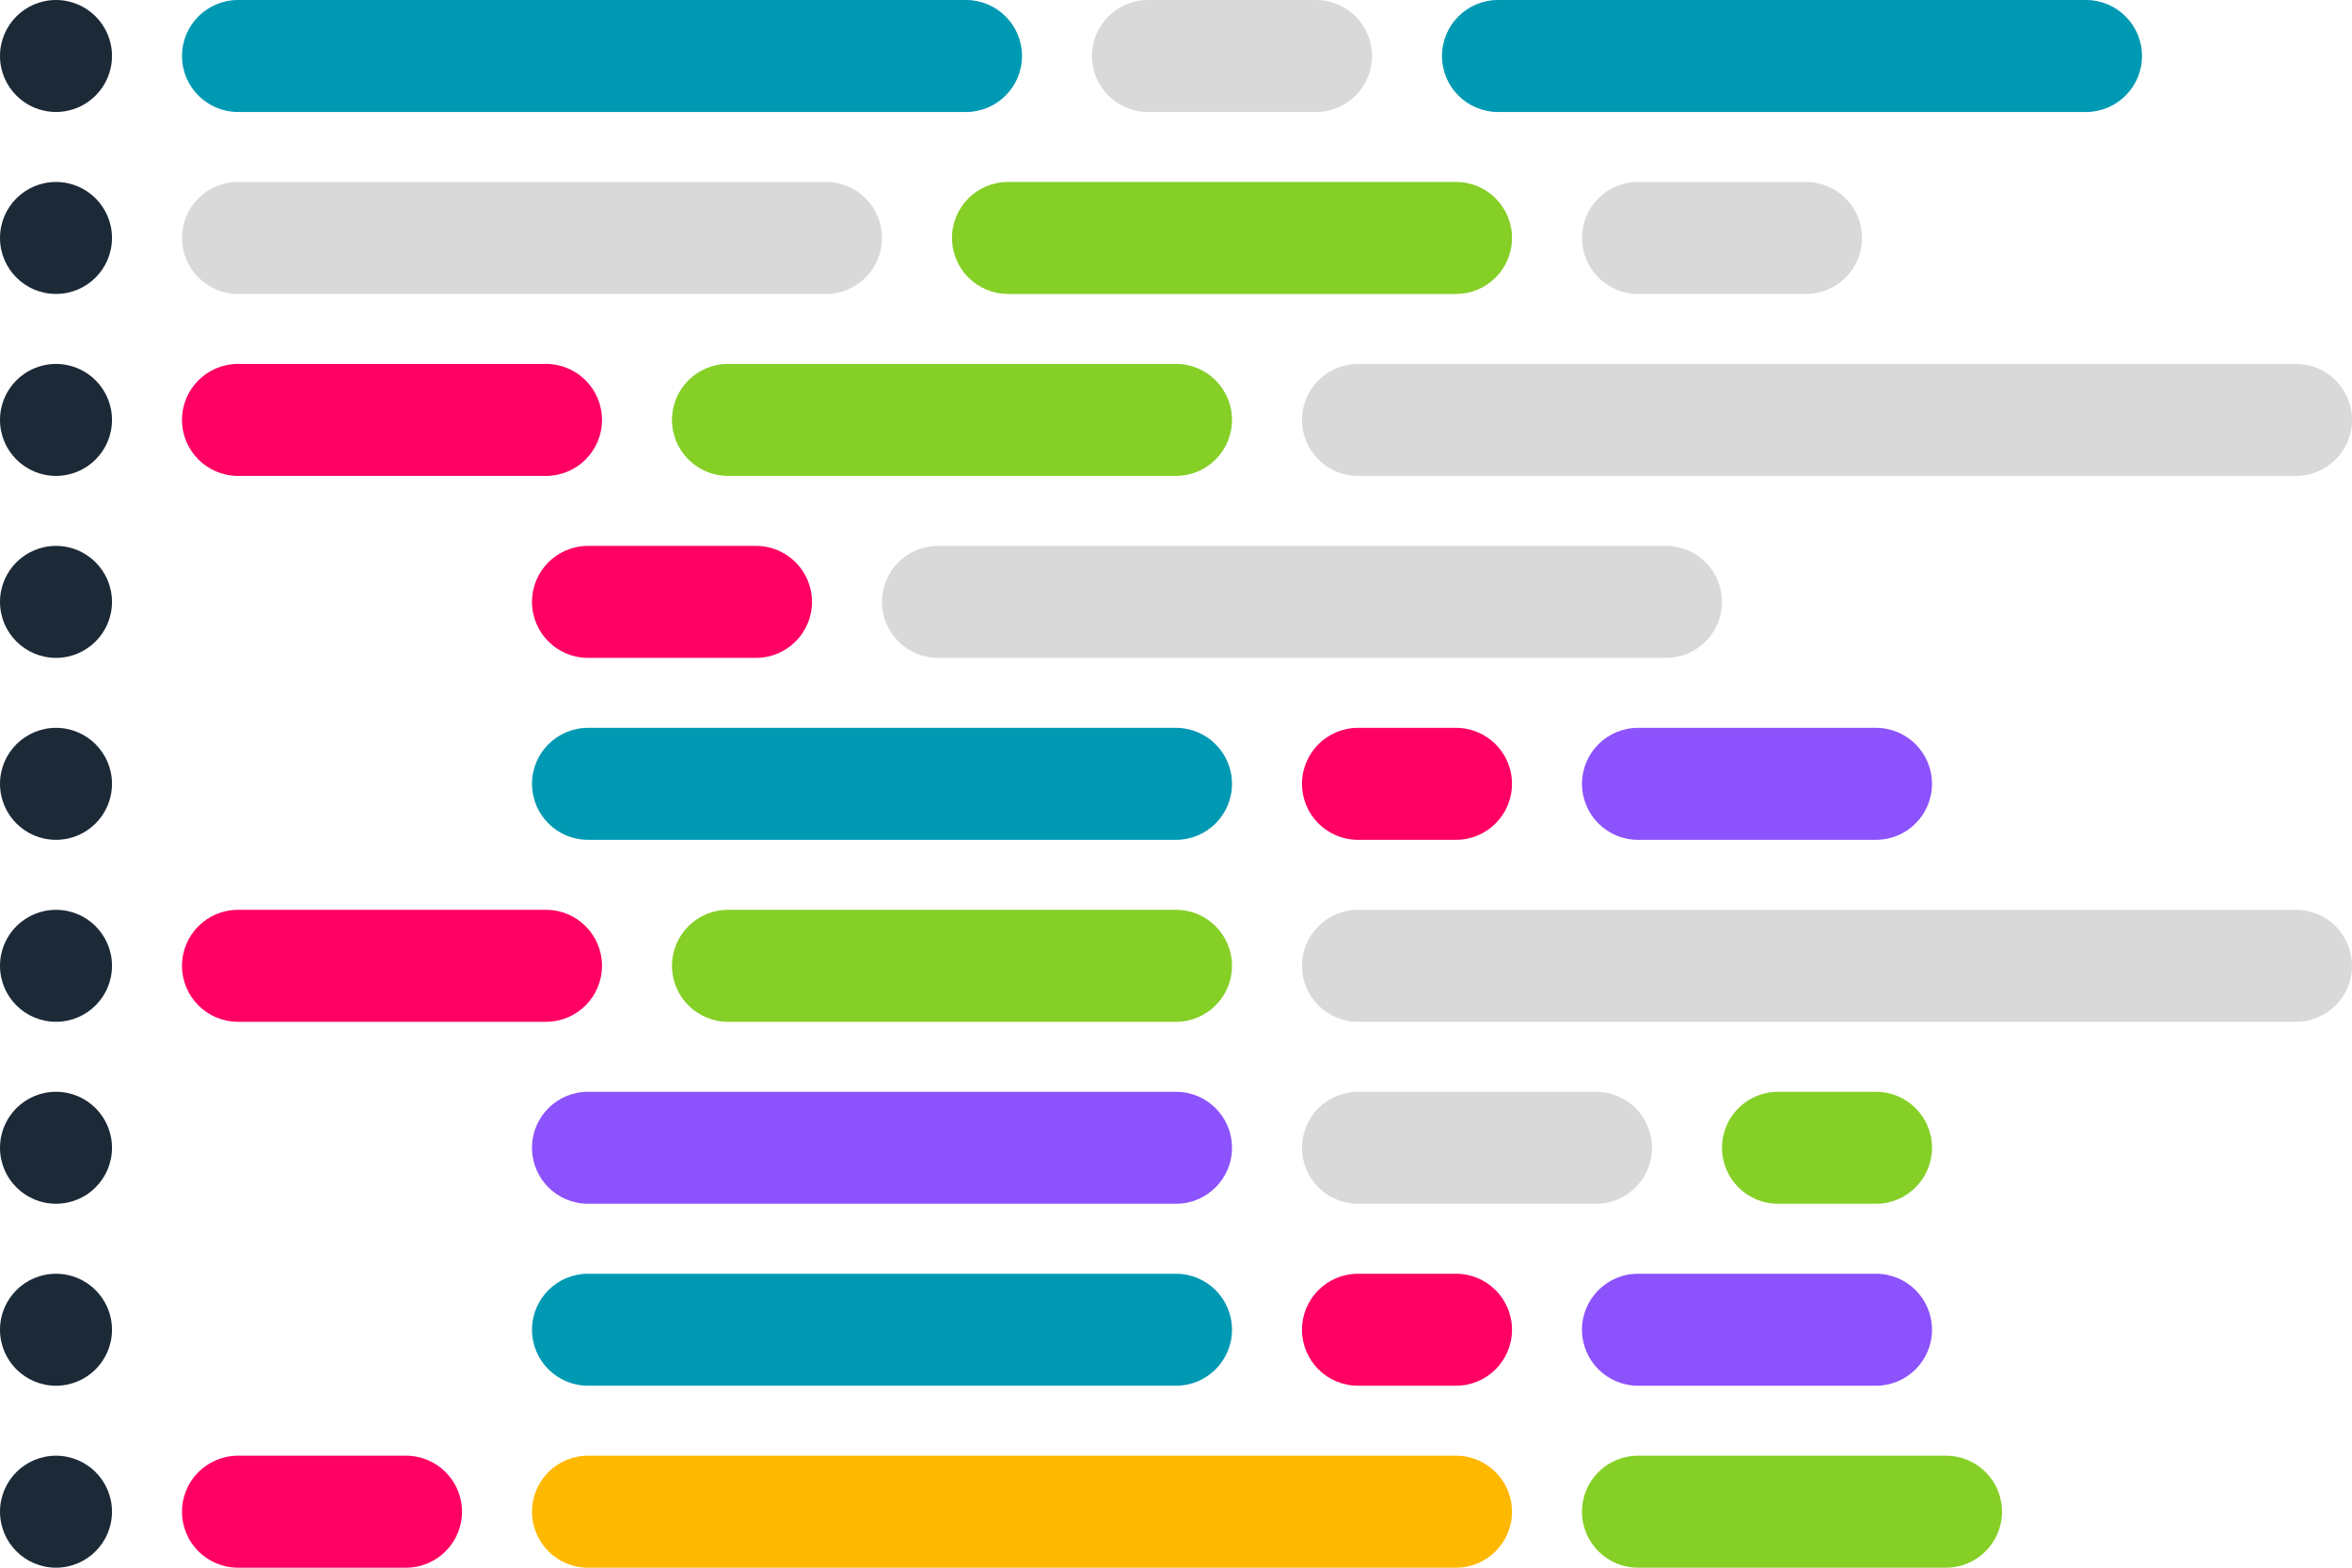 <svg width="336" height="224" viewBox="0 0 336 224" fill="none" xmlns="http://www.w3.org/2000/svg">
<g clip-path="url(#clip0_293_704)">
<path d="M16 8C16 3.582 12.418 0 8 0C3.582 0 0 3.582 0 8C0 12.418 3.582 16 8 16C12.418 16 16 12.418 16 8Z" fill="#1C2A38"/>
<path d="M138 0H34C29.582 0 26 3.582 26 8C26 12.418 29.582 16 34 16H138C142.418 16 146 12.418 146 8C146 3.582 142.418 0 138 0Z" fill="#0099B3"/>
<path d="M188 0H164C159.582 0 156 3.582 156 8C156 12.418 159.582 16 164 16H188C192.418 16 196 12.418 196 8C196 3.582 192.418 0 188 0Z" fill="#D9D9D9"/>
<path d="M298 0H214C209.582 0 206 3.582 206 8C206 12.418 209.582 16 214 16H298C302.418 16 306 12.418 306 8C306 3.582 302.418 0 298 0Z" fill="#0099B3"/>
<path d="M16 34C16 29.582 12.418 26 8 26C3.582 26 0 29.582 0 34C0 38.418 3.582 42 8 42C12.418 42 16 38.418 16 34Z" fill="#1C2A38"/>
<path d="M118 26H34C29.582 26 26 29.582 26 34C26 38.418 29.582 42 34 42H118C122.418 42 126 38.418 126 34C126 29.582 122.418 26 118 26Z" fill="#D9D9D9"/>
<path d="M208 26H144C139.582 26 136 29.582 136 34C136 38.418 139.582 42 144 42H208C212.418 42 216 38.418 216 34C216 29.582 212.418 26 208 26Z" fill="#85CF26"/>
<path d="M258 26H234C229.582 26 226 29.582 226 34C226 38.418 229.582 42 234 42H258C262.418 42 266 38.418 266 34C266 29.582 262.418 26 258 26Z" fill="#D9D9D9"/>
<path d="M16 60C16 55.582 12.418 52 8 52C3.582 52 0 55.582 0 60C0 64.418 3.582 68 8 68C12.418 68 16 64.418 16 60Z" fill="#1C2A38"/>
<path d="M78 52H34C29.582 52 26 55.582 26 60C26 64.418 29.582 68 34 68H78C82.418 68 86 64.418 86 60C86 55.582 82.418 52 78 52Z" fill="#FE0163"/>
<path d="M168 52H104C99.582 52 96 55.582 96 60C96 64.418 99.582 68 104 68H168C172.418 68 176 64.418 176 60C176 55.582 172.418 52 168 52Z" fill="#85CF26"/>
<path d="M328 52H194C189.582 52 186 55.582 186 60C186 64.418 189.582 68 194 68H328C332.418 68 336 64.418 336 60C336 55.582 332.418 52 328 52Z" fill="#D9D9D9"/>
<path d="M16 86C16 81.582 12.418 78 8 78C3.582 78 0 81.582 0 86C0 90.418 3.582 94 8 94C12.418 94 16 90.418 16 86Z" fill="#1C2A38"/>
<path d="M108 78H84C79.582 78 76 81.582 76 86C76 90.418 79.582 94 84 94H108C112.418 94 116 90.418 116 86C116 81.582 112.418 78 108 78Z" fill="#FE0163"/>
<path d="M238 78H134C129.582 78 126 81.582 126 86C126 90.418 129.582 94 134 94H238C242.418 94 246 90.418 246 86C246 81.582 242.418 78 238 78Z" fill="#D9D9D9"/>
<path d="M16 112C16 107.582 12.418 104 8 104C3.582 104 0 107.582 0 112C0 116.418 3.582 120 8 120C12.418 120 16 116.418 16 112Z" fill="#1C2A38"/>
<path d="M168 104H84C79.582 104 76 107.582 76 112C76 116.418 79.582 120 84 120H168C172.418 120 176 116.418 176 112C176 107.582 172.418 104 168 104Z" fill="#0099B3"/>
<path d="M208 104H194C189.582 104 186 107.582 186 112C186 116.418 189.582 120 194 120H208C212.418 120 216 116.418 216 112C216 107.582 212.418 104 208 104Z" fill="#FE0163"/>
<path d="M268 104H234C229.582 104 226 107.582 226 112C226 116.418 229.582 120 234 120H268C272.418 120 276 116.418 276 112C276 107.582 272.418 104 268 104Z" fill="#8C52FC"/>
<path d="M16 138C16 133.582 12.418 130 8 130C3.582 130 0 133.582 0 138C0 142.418 3.582 146 8 146C12.418 146 16 142.418 16 138Z" fill="#1C2A38"/>
<path d="M78 130H34C29.582 130 26 133.582 26 138C26 142.418 29.582 146 34 146H78C82.418 146 86 142.418 86 138C86 133.582 82.418 130 78 130Z" fill="#FE0163"/>
<path d="M168 130H104C99.582 130 96 133.582 96 138C96 142.418 99.582 146 104 146H168C172.418 146 176 142.418 176 138C176 133.582 172.418 130 168 130Z" fill="#85CF26"/>
<path d="M328 130H194C189.582 130 186 133.582 186 138C186 142.418 189.582 146 194 146H328C332.418 146 336 142.418 336 138C336 133.582 332.418 130 328 130Z" fill="#D9D9D9"/>
<path d="M16 164C16 159.582 12.418 156 8 156C3.582 156 0 159.582 0 164C0 168.418 3.582 172 8 172C12.418 172 16 168.418 16 164Z" fill="#1C2A38"/>
<path d="M168 156H84C79.582 156 76 159.582 76 164C76 168.418 79.582 172 84 172H168C172.418 172 176 168.418 176 164C176 159.582 172.418 156 168 156Z" fill="#8C52FC"/>
<path d="M228 156H194C189.582 156 186 159.582 186 164C186 168.418 189.582 172 194 172H228C232.418 172 236 168.418 236 164C236 159.582 232.418 156 228 156Z" fill="#D9D9D9"/>
<path d="M268 156H254C249.582 156 246 159.582 246 164C246 168.418 249.582 172 254 172H268C272.418 172 276 168.418 276 164C276 159.582 272.418 156 268 156Z" fill="#85CF26"/>
<path d="M16 190C16 185.582 12.418 182 8 182C3.582 182 0 185.582 0 190C0 194.418 3.582 198 8 198C12.418 198 16 194.418 16 190Z" fill="#1C2A38"/>
<path d="M168 182H84C79.582 182 76 185.582 76 190C76 194.418 79.582 198 84 198H168C172.418 198 176 194.418 176 190C176 185.582 172.418 182 168 182Z" fill="#0099B3"/>
<path d="M208 182H194C189.582 182 186 185.582 186 190C186 194.418 189.582 198 194 198H208C212.418 198 216 194.418 216 190C216 185.582 212.418 182 208 182Z" fill="#FE0163"/>
<path d="M268 182H234C229.582 182 226 185.582 226 190C226 194.418 229.582 198 234 198H268C272.418 198 276 194.418 276 190C276 185.582 272.418 182 268 182Z" fill="#8C52FC"/>
<path d="M16 216C16 211.582 12.418 208 8 208C3.582 208 0 211.582 0 216C0 220.418 3.582 224 8 224C12.418 224 16 220.418 16 216Z" fill="#1C2A38"/>
<path d="M58 208H34C29.582 208 26 211.582 26 216C26 220.418 29.582 224 34 224H58C62.418 224 66 220.418 66 216C66 211.582 62.418 208 58 208Z" fill="#FE0163"/>
<path d="M208 208H84C79.582 208 76 211.582 76 216C76 220.418 79.582 224 84 224H208C212.418 224 216 220.418 216 216C216 211.582 212.418 208 208 208Z" fill="#FFB800"/>
<path d="M278 208H234C229.582 208 226 211.582 226 216C226 220.418 229.582 224 234 224H278C282.418 224 286 220.418 286 216C286 211.582 282.418 208 278 208Z" fill="#85CF26"/>
</g>
<defs>
<clipPath id="clip0_293_704">
<rect width="336" height="224" fill="white"/>
</clipPath>
</defs>
</svg>
